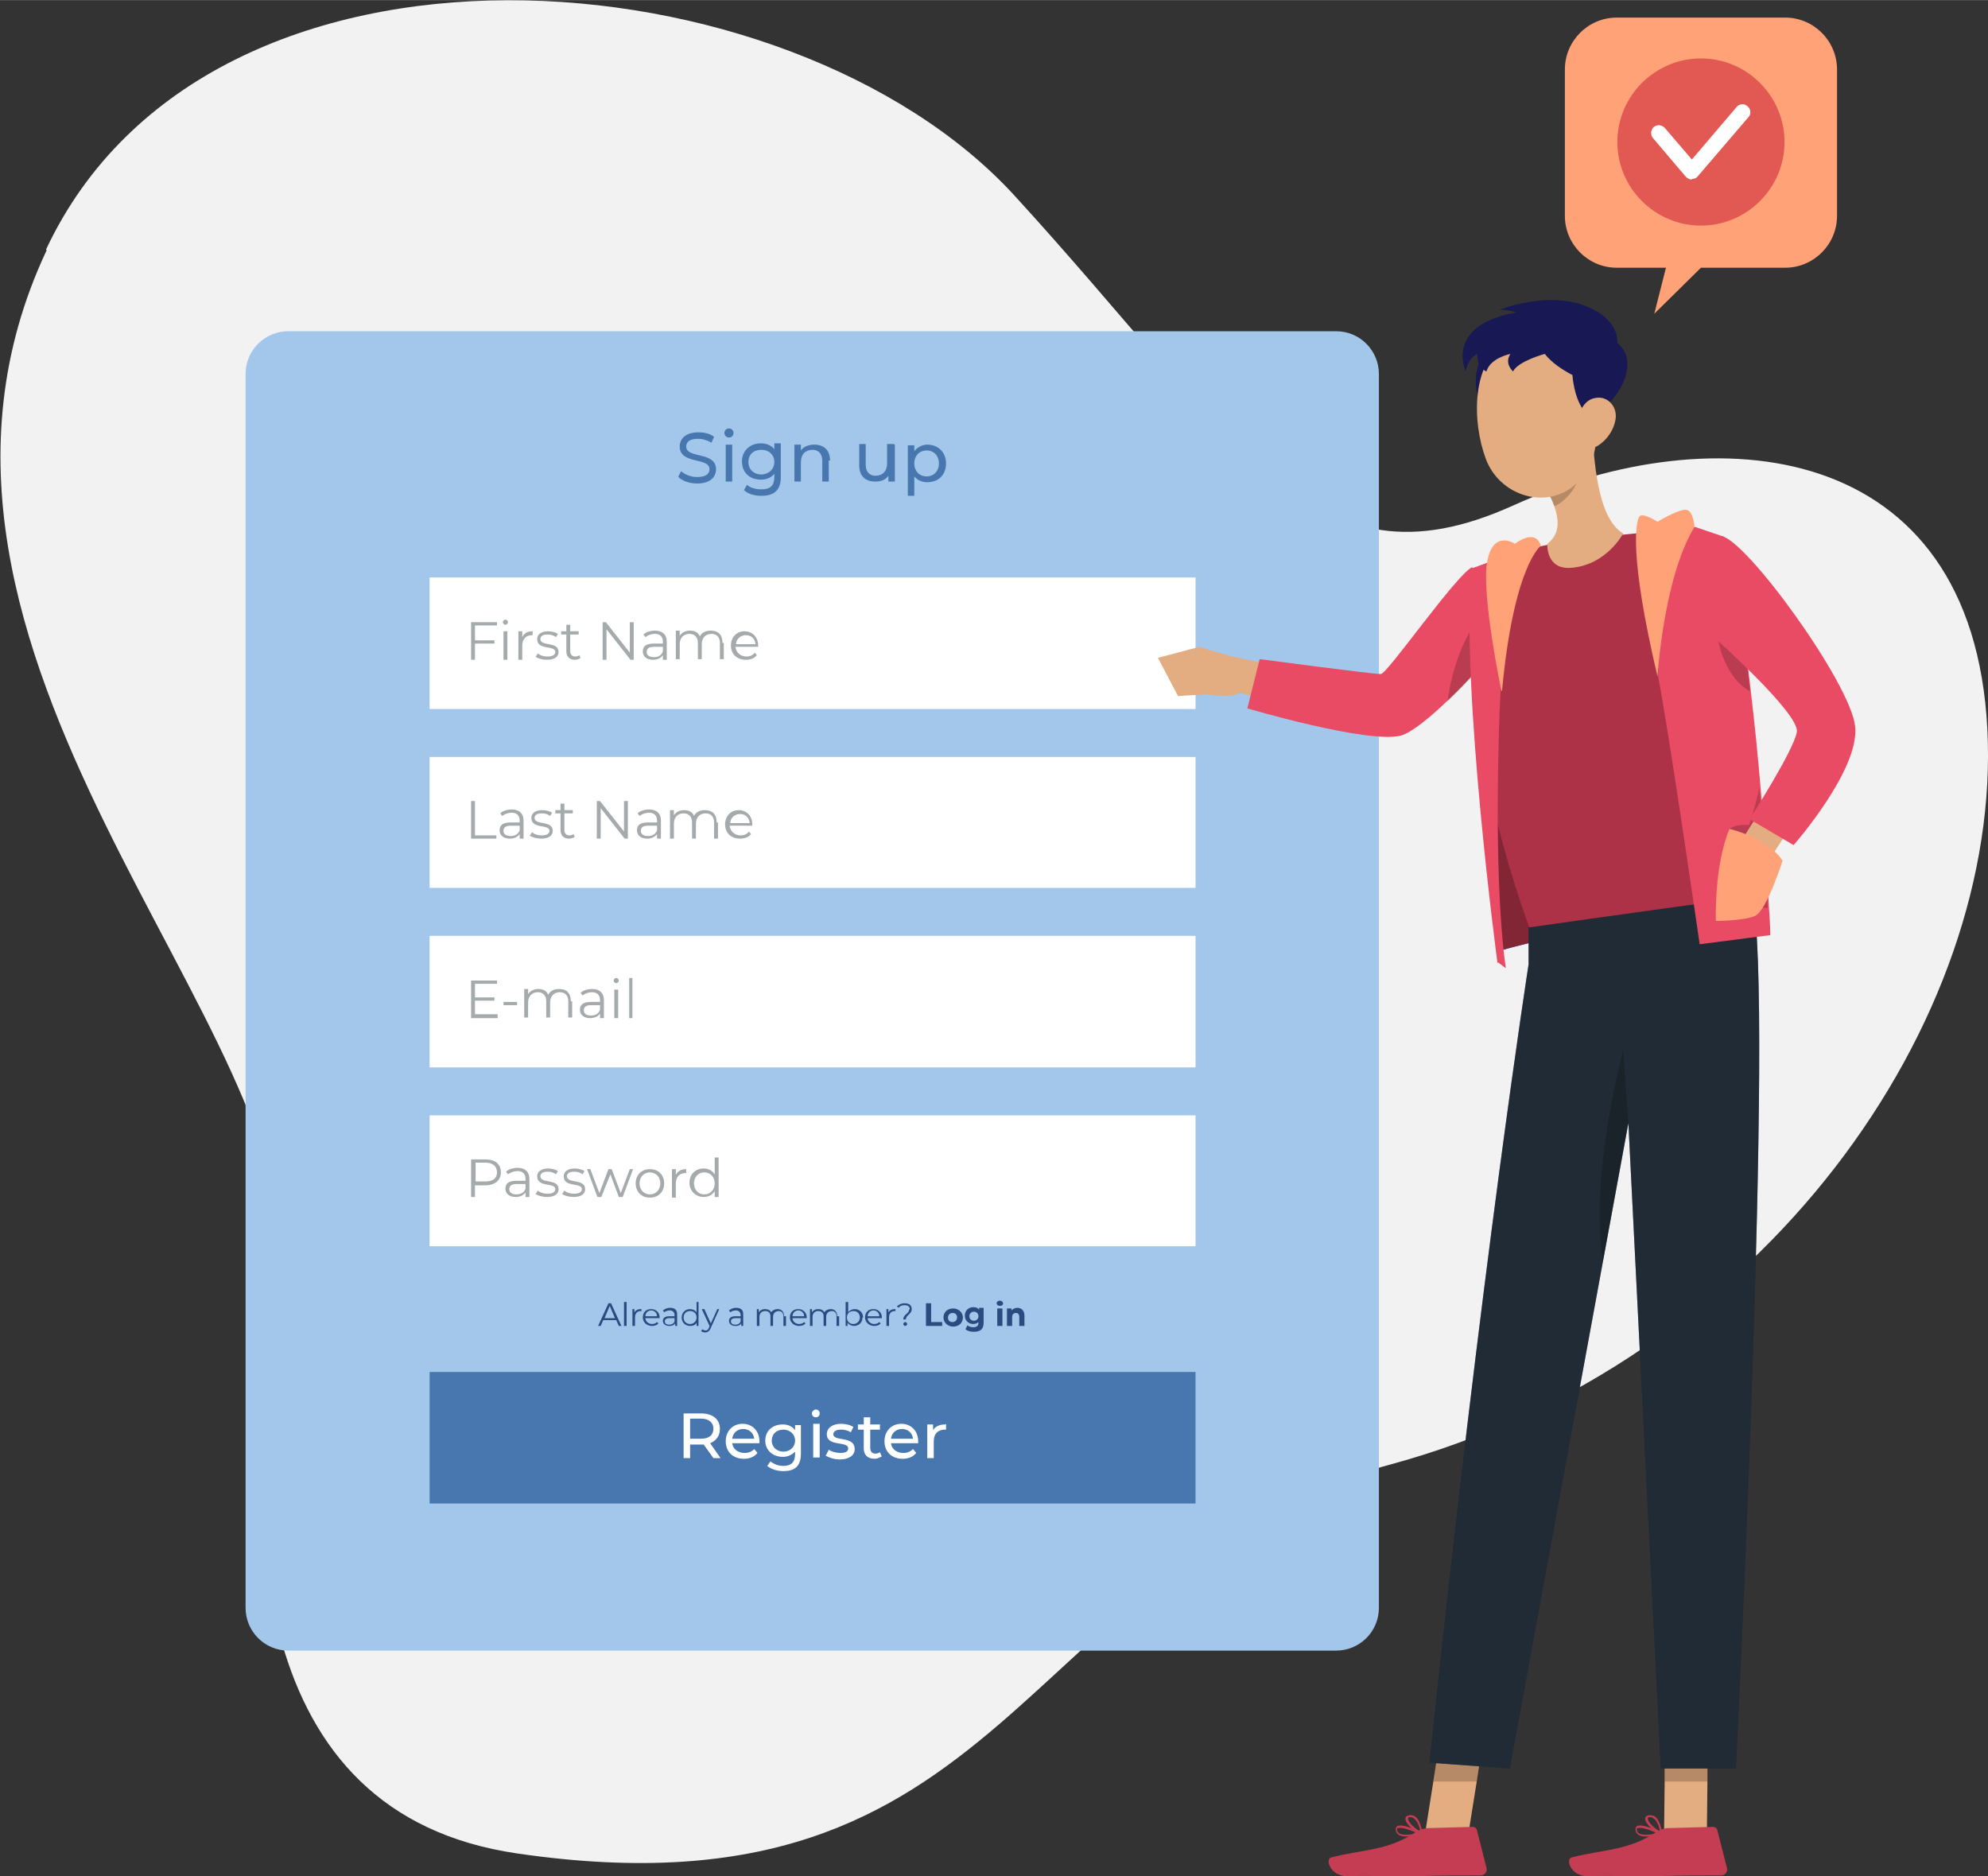 <?xml version="1.0" encoding="UTF-8"?>
<!DOCTYPE svg PUBLIC "-//W3C//DTD SVG 1.1//EN" "http://www.w3.org/Graphics/SVG/1.1/DTD/svg11.dtd">
<!-- Creator: CorelDRAW X6 -->
<svg xmlns="http://www.w3.org/2000/svg" xml:space="preserve" width="119.784mm" height="113.041mm" version="1.1" shape-rendering="geometricPrecision" text-rendering="geometricPrecision" image-rendering="optimizeQuality" fill-rule="evenodd" clip-rule="evenodd"
viewBox="0 0 3068 2895"
 xmlns:xlink="http://www.w3.org/1999/xlink">
 <rect x="0" y="0" width="3068" height="2895" fill="#333333" stroke="none"/>
 <g id="Layer_x0020_1">
  <g id="_181424480">
   <path fill="#F2F2F2" fill-rule="nonzero" d="M71 385c252,-537 1148,-461 1494,-84 346,378 458,620 770,479 312,-141 709,-103 732,345 23,448 -343,978 -922,1135 -580,157 -580,712 -1347,600 -418,-61 -428,-514 -369,-888 59,-374 -650,-963 -357,-1586z"/>
   <g>
    <path fill="#A2C7EB" fill-rule="nonzero" d="M2062 2547l-1617 0c-37,0 -66,-30 -66,-66l0 -1904c0,-37 30,-66 66,-66l1617 0c37,0 66,30 66,66l0 1904c0,37 -30,66 -66,66z"/>
    <g>
     <polygon fill="white" fill-rule="nonzero" points="1845,1647 663,1647 663,1444 1845,1444 "/>
     <g>
      <polygon fill="#202D34" fill-rule="nonzero" fill-opacity="0.4" points="768,1565 768,1571 727,1571 727,1513 767,1513 767,1518 733,1518 733,1539 763,1539 763,1544 733,1544 733,1565 "/>
      <polygon fill="#202D34" fill-rule="nonzero" fill-opacity="0.4" points="777,1546 798,1546 798,1551 777,1551 "/>
      <path fill="#202D34" fill-rule="nonzero" fill-opacity="0.4" d="M883 1545l0 25 -6 0 0 -25c0,-9 -5,-14 -13,-14 -9,0 -15,6 -15,16l0 23 -6 0 0 -25c0,-9 -5,-14 -13,-14 -9,0 -15,6 -15,16l0 23 -6 0 0 -44 6 0 0 8c3,-5 9,-8 16,-8 7,0 13,3 15,9 3,-6 9,-9 17,-9 11,0 18,6 18,19z"/>
      <path fill="#202D34" fill-rule="nonzero" fill-opacity="0.4" d="M932 1544l0 27 -6 0 0 -7c-3,4 -8,7 -15,7 -10,0 -16,-5 -16,-13 0,-7 4,-12 17,-12l14 0 0 -3c0,-7 -4,-12 -12,-12 -6,0 -11,2 -15,5l-3 -4c4,-4 11,-6 18,-6 11,0 18,6 18,17zm-6 14l0 0 0 -7 -14 0c-8,0 -11,3 -11,8 0,5 4,8 11,8 7,0 12,-3 14,-9z"/>
      <path fill="#202D34" fill-rule="nonzero" fill-opacity="0.4" d="M947 1513c0,-2 2,-4 4,-4 2,0 4,2 4,4 0,2 -2,4 -4,4 -2,0 -4,-2 -4,-4zm1 14l0 0 6 0 0 44 -6 0 0 -44z"/>
      <polygon fill="#202D34" fill-rule="nonzero" fill-opacity="0.4" points="971,1509 976,1509 976,1571 971,1571 "/>
     </g>
    </g>
    <g>
     <polygon fill="white" fill-rule="nonzero" points="1845,1923 663,1923 663,1721 1845,1721 "/>
     <g>
      <path fill="#202D34" fill-rule="nonzero" fill-opacity="0.4" d="M773 1809c0,12 -9,20 -24,20l-16 0 0 18 -6 0 0 -58 22 0c15,0 24,7 24,20zm-6 0l0 0c0,-9 -6,-15 -18,-15l-15 0 0 29 15 0c12,0 18,-5 18,-14z"/>
      <path fill="#202D34" fill-rule="nonzero" fill-opacity="0.4" d="M817 1820l0 27 -6 0 0 -7c-3,4 -8,7 -15,7 -10,0 -16,-5 -16,-13 0,-7 4,-12 17,-12l14 0 0 -3c0,-7 -4,-12 -12,-12 -6,0 -11,2 -15,5l-3 -4c4,-4 11,-6 18,-6 11,0 18,6 18,17zm-6 14l0 0 0 -7 -14 0c-8,0 -11,3 -11,8 0,5 4,8 11,8 7,0 12,-3 14,-9z"/>
      <path fill="#202D34" fill-rule="nonzero" fill-opacity="0.4" d="M827 1842l3 -5c3,3 9,5 15,5 8,0 12,-3 12,-7 0,-11 -28,-2 -28,-20 0,-7 6,-12 17,-12 6,0 12,2 15,4l-3 5c-4,-3 -8,-4 -13,-4 -8,0 -11,3 -11,7 0,12 28,3 28,20 0,8 -7,12 -18,12 -7,0 -14,-2 -18,-5z"/>
      <path fill="#202D34" fill-rule="nonzero" fill-opacity="0.4" d="M868 1842l3 -5c3,3 9,5 15,5 8,0 12,-3 12,-7 0,-11 -28,-2 -28,-20 0,-7 6,-12 17,-12 6,0 12,2 15,4l-3 5c-4,-3 -8,-4 -13,-4 -8,0 -11,3 -11,7 0,12 28,3 28,20 0,8 -7,12 -18,12 -7,0 -14,-2 -18,-5z"/>
      <polygon fill="#202D34" fill-rule="nonzero" fill-opacity="0.4" points="977,1804 961,1847 955,1847 942,1812 928,1847 922,1847 906,1804 911,1804 925,1841 939,1804 944,1804 958,1841 972,1804 "/>
      <path fill="#202D34" fill-rule="nonzero" fill-opacity="0.4" d="M981 1826c0,-13 9,-22 22,-22 13,0 22,9 22,22 0,13 -9,22 -22,22 -13,0 -22,-9 -22,-22zm38 0l0 0c0,-10 -7,-17 -16,-17 -9,0 -16,7 -16,17 0,10 7,17 16,17 9,0 16,-7 16,-17z"/>
      <path fill="#202D34" fill-rule="nonzero" fill-opacity="0.4" d="M1059 1804l0 6c0,0 -1,0 -1,0 -9,0 -15,6 -15,16l0 22 -6 0 0 -44 6 0 0 9c3,-6 8,-9 16,-9z"/>
      <path fill="#202D34" fill-rule="nonzero" fill-opacity="0.4" d="M1109 1786l0 61 -6 0 0 -9c-4,6 -10,9 -17,9 -12,0 -22,-9 -22,-22 0,-13 9,-22 22,-22 7,0 13,3 17,9l0 -26 6 0zm-6 40l0 0c0,-10 -7,-17 -16,-17 -9,0 -16,7 -16,17 0,10 7,17 16,17 9,0 16,-7 16,-17z"/>
     </g>
    </g>
    <g>
     <path fill="#2A4B80" fill-rule="nonzero" d="M950 2037l-19 0 -4 9 -4 0 16 -35 4 0 16 35 -4 0 -4 -9zm-1 -3l0 0 -8 -19 -8 19 17 0z"/>
     <polygon fill="#2A4B80" fill-rule="nonzero" points="963,2009 967,2009 967,2046 963,2046 "/>
     <path fill="#2A4B80" fill-rule="nonzero" d="M990 2020l0 3c0,0 -1,0 -1,0 -5,0 -9,3 -9,10l0 13 -4 0 0 -26 3 0 0 5c2,-3 5,-5 10,-5z"/>
     <path fill="#2A4B80" fill-rule="nonzero" d="M1018 2034l-22 0c0,5 5,9 10,9 3,0 6,-1 8,-3l2 2c-2,3 -6,4 -10,4 -8,0 -14,-6 -14,-13 0,-8 5,-13 13,-13 7,0 13,5 13,13 0,0 0,1 0,1zm-22 -3l0 0 18 0c0,-5 -4,-9 -9,-9 -5,0 -9,4 -9,9z"/>
     <path fill="#2A4B80" fill-rule="nonzero" d="M1045 2030l0 16 -3 0 0 -4c-2,3 -5,4 -9,4 -6,0 -10,-3 -10,-8 0,-4 3,-7 10,-7l8 0 0 -2c0,-4 -3,-7 -7,-7 -3,0 -7,1 -9,3l-2 -3c3,-2 6,-4 11,-4 7,0 11,3 11,10zm-4 8l0 0 0 -4 -8 0c-5,0 -7,2 -7,5 0,3 2,5 7,5 4,0 7,-2 8,-5z"/>
     <path fill="#2A4B80" fill-rule="nonzero" d="M1078 2009l0 37 -3 0 0 -5c-2,4 -6,5 -10,5 -7,0 -13,-5 -13,-13 0,-8 6,-13 13,-13 4,0 8,2 10,5l0 -16 4 0zm-3 24l0 0c0,-6 -4,-10 -10,-10 -6,0 -10,4 -10,10 0,6 4,10 10,10 5,0 10,-4 10,-10z"/>
     <path fill="#2A4B80" fill-rule="nonzero" d="M1110 2020l-13 29c-2,5 -5,7 -9,7 -2,0 -5,-1 -6,-2l2 -3c1,1 3,2 5,2 2,0 4,-1 5,-4l1 -3 -12 -26 4 0 10 22 10 -22 3 0z"/>
     <path fill="#2A4B80" fill-rule="nonzero" d="M1147 2030l0 16 -3 0 0 -4c-2,3 -5,4 -9,4 -6,0 -10,-3 -10,-8 0,-4 3,-7 10,-7l8 0 0 -2c0,-4 -3,-7 -7,-7 -3,0 -7,1 -9,3l-2 -3c3,-2 6,-4 11,-4 7,0 11,3 11,10zm-4 8l0 0 0 -4 -8 0c-5,0 -7,2 -7,5 0,3 2,5 7,5 4,0 7,-2 8,-5z"/>
     <path fill="#2A4B80" fill-rule="nonzero" d="M1213 2031l0 15 -4 0 0 -15c0,-5 -3,-8 -7,-8 -5,0 -9,3 -9,9l0 14 -4 0 0 -15c0,-5 -3,-8 -8,-8 -5,0 -9,3 -9,9l0 14 -4 0 0 -26 3 0 0 5c2,-3 5,-5 10,-5 4,0 8,2 9,5 2,-3 6,-5 10,-5 6,0 10,4 10,11z"/>
     <path fill="#2A4B80" fill-rule="nonzero" d="M1245 2034l-22 0c0,5 5,9 10,9 3,0 6,-1 8,-3l2 2c-2,3 -6,4 -10,4 -8,0 -14,-6 -14,-13 0,-8 5,-13 13,-13 7,0 13,5 13,13 0,0 0,1 0,1zm-22 -3l0 0 18 0c0,-5 -4,-9 -9,-9 -5,0 -9,4 -9,9z"/>
     <path fill="#2A4B80" fill-rule="nonzero" d="M1295 2031l0 15 -4 0 0 -15c0,-5 -3,-8 -7,-8 -5,0 -9,3 -9,9l0 14 -4 0 0 -15c0,-5 -3,-8 -8,-8 -5,0 -9,3 -9,9l0 14 -4 0 0 -26 3 0 0 5c2,-3 5,-5 10,-5 4,0 8,2 9,5 2,-3 6,-5 10,-5 6,0 10,4 10,11z"/>
     <path fill="#2A4B80" fill-rule="nonzero" d="M1331 2033c0,8 -6,13 -13,13 -4,0 -8,-2 -10,-5l0 5 -3 0 0 -37 4 0 0 16c2,-3 6,-5 10,-5 7,0 13,5 13,13zm-4 0l0 0c0,-6 -4,-10 -10,-10 -6,0 -10,4 -10,10 0,6 4,10 10,10 5,0 10,-4 10,-10z"/>
     <path fill="#2A4B80" fill-rule="nonzero" d="M1361 2034l-22 0c0,5 5,9 10,9 3,0 6,-1 8,-3l2 2c-2,3 -6,4 -10,4 -8,0 -14,-6 -14,-13 0,-8 5,-13 13,-13 7,0 13,5 13,13 0,0 0,1 0,1zm-22 -3l0 0 18 0c0,-5 -4,-9 -9,-9 -5,0 -9,4 -9,9z"/>
     <path fill="#2A4B80" fill-rule="nonzero" d="M1382 2020l0 3c0,0 -1,0 -1,0 -5,0 -9,3 -9,10l0 13 -4 0 0 -26 3 0 0 5c2,-3 5,-5 10,-5z"/>
     <path fill="#2A4B80" fill-rule="nonzero" d="M1404 2020c0,-4 -3,-6 -8,-6 -4,0 -7,1 -9,4l-3 -2c3,-3 7,-5 12,-5 7,0 11,3 11,9 0,8 -9,9 -9,16l-4 0c0,-8 9,-9 9,-15zm-10 23l0 0c0,-1 1,-3 3,-3 1,0 3,1 3,3 0,1 -1,3 -3,3 -1,0 -3,-1 -3,-3z"/>
     <polygon fill="#2A4B80" fill-rule="nonzero" points="1429,2011 1437,2011 1437,2040 1454,2040 1454,2046 1429,2046 "/>
     <path fill="#2A4B80" fill-rule="nonzero" d="M1456 2033c0,-8 6,-14 15,-14 8,0 15,6 15,14 0,8 -6,14 -15,14 -8,0 -15,-6 -15,-14zm21 0l0 0c0,-5 -3,-7 -7,-7 -4,0 -7,3 -7,7 0,5 3,7 7,7 4,0 7,-3 7,-7z"/>
     <path fill="#2A4B80" fill-rule="nonzero" d="M1518 2019l0 22c0,10 -5,14 -15,14 -5,0 -10,-1 -13,-4l3 -6c2,2 6,3 9,3 5,0 8,-2 8,-7l0 -1c-2,2 -5,3 -8,3 -7,0 -13,-5 -13,-13 0,-8 6,-13 13,-13 4,0 7,1 9,4l0 -3 7 0zm-8 12l0 0c0,-4 -3,-7 -7,-7 -4,0 -7,3 -7,7 0,4 3,7 7,7 4,0 7,-3 7,-7z"/>
     <path fill="#2A4B80" fill-rule="nonzero" d="M1538 2011c0,-2 2,-4 5,-4 3,0 5,2 5,4 0,3 -2,4 -5,4 -3,0 -5,-2 -5,-4zm1 8l0 0 8 0 0 27 -8 0 0 -27z"/>
     <path fill="#2A4B80" fill-rule="nonzero" d="M1581 2031l0 15 -8 0 0 -14c0,-4 -2,-6 -5,-6 -4,0 -6,2 -6,7l0 13 -8 0 0 -27 7 0 0 3c2,-2 5,-4 9,-4 6,0 11,4 11,12z"/>
    </g>
    <polygon fill="#4877B0" fill-rule="nonzero" points="1845,2320 663,2320 663,2117 1845,2117 "/>
    <g>
     <path fill="white" fill-rule="nonzero" d="M1101 2250l-15 -21c-1,0 -3,0 -4,0l-17 0 0 21 -10 0 0 -69 27 0c18,0 29,9 29,24 0,11 -6,18 -15,22l16 23 -11 0zm0 -45l0 0c0,-10 -7,-16 -19,-16l-17 0 0 31 17 0c13,0 19,-6 19,-16z"/>
     <path fill="white" fill-rule="nonzero" d="M1173 2227l-43 0c1,9 9,15 19,15 6,0 11,-2 15,-6l5 6c-5,6 -12,9 -21,9 -17,0 -28,-11 -28,-27 0,-16 11,-27 26,-27 15,0 26,11 26,27 0,1 0,2 0,3zm-43 -7l0 0 34 0c-1,-9 -8,-15 -17,-15 -9,0 -16,6 -17,15z"/>
     <path fill="white" fill-rule="nonzero" d="M1236 2198l0 45c0,19 -9,27 -27,27 -10,0 -19,-3 -25,-8l5 -7c5,4 12,7 20,7 12,0 18,-6 18,-18l0 -4c-5,5 -11,8 -19,8 -15,0 -27,-10 -27,-25 0,-15 11,-25 27,-25 8,0 15,3 19,9l0 -8 9 0zm-9 25l0 0c0,-10 -8,-17 -18,-17 -11,0 -18,7 -18,17 0,10 8,17 18,17 10,0 18,-7 18,-17z"/>
     <path fill="white" fill-rule="nonzero" d="M1253 2181c0,-3 3,-6 6,-6 4,0 6,3 6,6 0,4 -3,6 -6,6 -4,0 -6,-3 -6,-6zm2 16l0 0 10 0 0 52 -10 0 0 -52z"/>
     <path fill="white" fill-rule="nonzero" d="M1275 2245l4 -8c4,3 12,5 18,5 9,0 12,-3 12,-7 0,-12 -33,-2 -33,-22 0,-9 8,-16 22,-16 7,0 15,2 19,5l-4 8c-5,-3 -10,-4 -15,-4 -8,0 -12,3 -12,7 0,12 33,2 33,23 0,10 -9,16 -23,16 -9,0 -17,-3 -22,-6z"/>
     <path fill="white" fill-rule="nonzero" d="M1361 2247c-3,2 -7,4 -11,4 -11,0 -17,-6 -17,-16l0 -29 -9 0 0 -8 9 0 0 -11 10 0 0 11 15 0 0 8 -15 0 0 28c0,6 3,9 8,9 3,0 5,-1 7,-2l3 7z"/>
     <path fill="white" fill-rule="nonzero" d="M1418 2227l-43 0c1,9 9,15 19,15 6,0 11,-2 15,-6l5 6c-5,6 -12,9 -21,9 -17,0 -28,-11 -28,-27 0,-16 11,-27 26,-27 15,0 26,11 26,27 0,1 0,2 0,3zm-43 -7l0 0 34 0c-1,-9 -8,-15 -17,-15 -9,0 -16,6 -17,15z"/>
     <path fill="white" fill-rule="nonzero" d="M1460 2197l0 9c-1,0 -1,0 -2,0 -10,0 -17,6 -17,18l0 26 -10 0 0 -52 9 0 0 9c3,-6 10,-9 19,-9z"/>
    </g>
    <path fill="#4877B0" fill-rule="nonzero" d="M1047 735l4 -8c6,5 15,9 25,9 13,0 19,-5 19,-12 0,-19 -46,-7 -46,-35 0,-12 9,-22 29,-22 9,0 18,2 24,7l-4 9c-7,-4 -14,-6 -21,-6 -13,0 -18,5 -18,12 0,19 46,7 46,35 0,12 -9,22 -29,22 -12,0 -23,-4 -29,-10z"/>
    <path fill="#4877B0" fill-rule="nonzero" d="M1118 668c0,-4 3,-7 7,-7 4,0 7,3 7,7 0,4 -3,7 -7,7 -4,0 -7,-3 -7,-7zm2 18l0 0 10 0 0 57 -10 0 0 -57z"/>
    <path fill="#4877B0" fill-rule="nonzero" d="M1205 686l0 50c0,20 -10,29 -30,29 -11,0 -21,-3 -27,-9l5 -8c5,5 14,7 22,7 14,0 20,-6 20,-19l0 -5c-5,6 -12,9 -21,9 -17,0 -29,-11 -29,-28 0,-17 13,-28 29,-28 9,0 16,3 21,9l0 -9 10 0zm-10 27l0 0c0,-11 -8,-19 -20,-19 -12,0 -20,7 -20,19 0,11 8,19 20,19 11,0 20,-8 20,-19z"/>
    <path fill="#4877B0" fill-rule="nonzero" d="M1279 710l0 33 -10 0 0 -32c0,-11 -6,-17 -15,-17 -11,0 -18,7 -18,19l0 30 -10 0 0 -57 10 0 0 9c4,-6 12,-9 21,-9 14,0 24,8 24,25z"/>
    <path fill="#4877B0" fill-rule="nonzero" d="M1381 686l0 57 -10 0 0 -9c-4,6 -11,9 -20,9 -15,0 -25,-8 -25,-25l0 -33 10 0 0 32c0,11 6,17 15,17 11,0 18,-7 18,-19l0 -30 10 0z"/>
    <path fill="#4877B0" fill-rule="nonzero" d="M1460 715c0,18 -12,29 -29,29 -8,0 -15,-3 -20,-9l0 30 -10 0 0 -78 10 0 0 9c5,-6 12,-10 20,-10 17,0 29,12 29,29zm-11 0l0 0c0,-12 -8,-20 -19,-20 -11,0 -19,8 -19,20 0,12 8,20 19,20 11,0 19,-8 19,-20z"/>
    <g>
     <polygon fill="white" fill-rule="nonzero" points="1845,1370 663,1370 663,1168 1845,1168 "/>
     <g>
      <polygon fill="#202D34" fill-rule="nonzero" fill-opacity="0.4" points="727,1236 733,1236 733,1289 766,1289 766,1294 727,1294 "/>
      <path fill="#202D34" fill-rule="nonzero" fill-opacity="0.4" d="M808 1267l0 27 -6 0 0 -7c-3,4 -8,7 -15,7 -10,0 -16,-5 -16,-13 0,-7 4,-12 17,-12l14 0 0 -3c0,-7 -4,-12 -12,-12 -6,0 -11,2 -15,5l-3 -4c4,-4 11,-6 18,-6 11,0 18,6 18,17zm-6 14l0 0 0 -7 -14 0c-8,0 -11,3 -11,8 0,5 4,8 11,8 7,0 12,-3 14,-9z"/>
      <path fill="#202D34" fill-rule="nonzero" fill-opacity="0.4" d="M818 1289l3 -5c3,3 9,5 15,5 8,0 12,-3 12,-7 0,-11 -28,-2 -28,-20 0,-7 6,-12 17,-12 6,0 12,2 15,4l-3 5c-4,-3 -8,-4 -13,-4 -8,0 -11,3 -11,7 0,12 28,3 28,20 0,8 -7,12 -18,12 -7,0 -14,-2 -18,-5z"/>
      <path fill="#202D34" fill-rule="nonzero" fill-opacity="0.4" d="M887 1291c-2,2 -6,3 -9,3 -8,0 -13,-5 -13,-13l0 -26 -8 0 0 -5 8 0 0 -10 6 0 0 10 13 0 0 5 -13 0 0 26c0,5 3,8 8,8 2,0 5,-1 6,-2l2 4z"/>
      <polygon fill="#202D34" fill-rule="nonzero" fill-opacity="0.4" points="969,1236 969,1294 964,1294 927,1247 927,1294 921,1294 921,1236 926,1236 963,1283 963,1236 "/>
      <path fill="#202D34" fill-rule="nonzero" fill-opacity="0.4" d="M1020 1267l0 27 -6 0 0 -7c-3,4 -8,7 -15,7 -10,0 -16,-5 -16,-13 0,-7 4,-12 17,-12l14 0 0 -3c0,-7 -4,-12 -12,-12 -6,0 -11,2 -15,5l-3 -4c4,-4 11,-6 18,-6 11,0 18,6 18,17zm-6 14l0 0 0 -7 -14 0c-8,0 -11,3 -11,8 0,5 4,8 11,8 7,0 12,-3 14,-9z"/>
      <path fill="#202D34" fill-rule="nonzero" fill-opacity="0.4" d="M1108 1269l0 25 -6 0 0 -25c0,-9 -5,-14 -13,-14 -9,0 -15,6 -15,16l0 23 -6 0 0 -25c0,-9 -5,-14 -13,-14 -9,0 -15,6 -15,16l0 23 -6 0 0 -44 6 0 0 8c3,-5 9,-8 16,-8 7,0 13,3 15,9 3,-6 9,-9 17,-9 11,0 18,6 18,19z"/>
      <path fill="#202D34" fill-rule="nonzero" fill-opacity="0.4" d="M1162 1274l-36 0c1,9 8,15 17,15 5,0 10,-2 13,-6l3 4c-4,5 -10,7 -17,7 -14,0 -23,-9 -23,-22 0,-13 9,-22 21,-22 12,0 21,9 21,22 0,0 0,1 0,2zm-36 -4l0 0 31 0c-1,-9 -7,-14 -15,-14 -8,0 -15,6 -15,14z"/>
     </g>
    </g>
    <g>
     <polygon fill="white" fill-rule="nonzero" points="1845,1094 663,1094 663,891 1845,891 "/>
     <g>
      <polygon fill="#202D34" fill-rule="nonzero" fill-opacity="0.4" points="733,965 733,988 763,988 763,993 733,993 733,1018 727,1018 727,960 767,960 767,965 "/>
      <path fill="#202D34" fill-rule="nonzero" fill-opacity="0.4" d="M776 960c0,-2 2,-4 4,-4 2,0 4,2 4,4 0,2 -2,4 -4,4 -2,0 -4,-2 -4,-4zm1 14l0 0 6 0 0 44 -6 0 0 -44z"/>
      <path fill="#202D34" fill-rule="nonzero" fill-opacity="0.4" d="M822 974l0 6c0,0 -1,0 -1,0 -9,0 -15,6 -15,16l0 22 -6 0 0 -44 6 0 0 9c3,-6 8,-9 16,-9z"/>
      <path fill="#202D34" fill-rule="nonzero" fill-opacity="0.4" d="M827 1013l3 -5c3,3 9,5 15,5 8,0 12,-3 12,-7 0,-11 -28,-2 -28,-20 0,-7 6,-12 17,-12 6,0 12,2 15,4l-3 5c-4,-3 -8,-4 -13,-4 -8,0 -11,3 -11,7 0,12 28,3 28,20 0,8 -7,12 -18,12 -7,0 -14,-2 -18,-5z"/>
      <path fill="#202D34" fill-rule="nonzero" fill-opacity="0.4" d="M896 1015c-2,2 -6,3 -9,3 -8,0 -13,-5 -13,-13l0 -26 -8 0 0 -5 8 0 0 -10 6 0 0 10 13 0 0 5 -13 0 0 26c0,5 3,8 8,8 2,0 5,-1 6,-2l2 4z"/>
      <polygon fill="#202D34" fill-rule="nonzero" fill-opacity="0.4" points="978,960 978,1018 973,1018 936,971 936,1018 930,1018 930,960 935,960 972,1007 972,960 "/>
      <path fill="#202D34" fill-rule="nonzero" fill-opacity="0.4" d="M1029 991l0 27 -6 0 0 -7c-3,4 -8,7 -15,7 -10,0 -16,-5 -16,-13 0,-7 4,-12 17,-12l14 0 0 -3c0,-7 -4,-12 -12,-12 -6,0 -11,2 -15,5l-3 -4c4,-4 11,-6 18,-6 11,0 18,6 18,17zm-6 14l0 0 0 -7 -14 0c-8,0 -11,3 -11,8 0,5 4,8 11,8 7,0 12,-3 14,-9z"/>
      <path fill="#202D34" fill-rule="nonzero" fill-opacity="0.4" d="M1117 992l0 25 -6 0 0 -25c0,-9 -5,-14 -13,-14 -9,0 -15,6 -15,16l0 23 -6 0 0 -25c0,-9 -5,-14 -13,-14 -9,0 -15,6 -15,16l0 23 -6 0 0 -44 6 0 0 8c3,-5 9,-8 16,-8 7,0 13,3 15,9 3,-6 9,-9 17,-9 11,0 18,6 18,19z"/>
      <path fill="#202D34" fill-rule="nonzero" fill-opacity="0.4" d="M1171 998l-36 0c1,9 8,15 17,15 5,0 10,-2 13,-6l3 4c-4,5 -10,7 -17,7 -14,0 -23,-9 -23,-22 0,-13 9,-22 21,-22 12,0 21,9 21,22 0,0 0,1 0,2zm-36 -4l0 0 31 0c-1,-9 -7,-14 -15,-14 -8,0 -15,6 -15,14z"/>
     </g>
    </g>
   </g>
   <g>
    <path fill="#FFA277" fill-rule="nonzero" d="M2755 27l-260 0c-44,0 -80,36 -80,80l0 226c0,44 36,80 80,80l76 0 -18 71 72 -71 130 0c44,0 80,-36 80,-80l0 -226c0,-44 -36,-80 -80,-80z"/>
    <g>
     <g>
      <path fill="#E25953" fill-rule="nonzero" d="M2754 219c0,71 -58,129 -129,129 -71,0 -129,-58 -129,-129 0,-71 58,-129 129,-129 71,0 129,58 129,129z"/>
     </g>
     <g>
      <path fill="white" fill-rule="nonzero" d="M2611 277c-3,0 -7,-2 -9,-4l-51 -60c-4,-5 -4,-12 1,-17 5,-4 12,-4 17,1l42 49 69 -81c4,-5 12,-6 17,-1 5,4 6,12 1,17l-78 91c-2,3 -6,4 -9,4z"/>
     </g>
    </g>
   </g>
   <g>
    <g>
     <path fill="#067CFF" fill-rule="nonzero" d="M2710 1421c0,0 -157,-20 -396,46 0,0 -38,-426 -34,-484 5,-59 368,-41 368,-41 0,0 9,170 33,273 23,103 41,187 29,207z"/>
     <path fill="#822635" fill-rule="nonzero" d="M2710 1421c0,0 -157,-20 -396,46 0,0 -38,-426 -34,-484 5,-59 368,-41 368,-41 0,0 9,170 33,273 23,103 41,187 29,207z"/>
    </g>
    <polygon fill="#E3AC81" fill-rule="nonzero" points="2199,2831 2263,2849 2279,2749 2287,2696 2223,2678 2212,2749 "/>
    <polygon fill="#E3AC81" fill-rule="nonzero" points="2568,2836 2634,2845 2635,2749 2635,2690 2569,2681 2569,2749 "/>
    <polygon fill="black" fill-rule="nonzero" fill-opacity="0.2" points="2569,2681 2569,2749 2635,2749 2635,2690 "/>
    <polygon fill="black" fill-rule="nonzero" fill-opacity="0.2" points="2212,2749 2279,2749 2287,2696 2223,2678 "/>
    <g>
     <path fill="#E3AC81" fill-rule="nonzero" d="M1914 1017l-64 -19 12 73c0,0 58,13 63,-17l-11 -37z"/>
     <polygon fill="#E3AC81" fill-rule="nonzero" points="1787,1015 1818,1074 1862,1071 1851,998 "/>
    </g>
    <polygon fill="#E3AC81" fill-rule="nonzero" points="2002,1035 1898,1012 1888,1063 1983,1086 "/>
    <path fill="#E94B65" fill-rule="nonzero" d="M2319 989c0,0 -2,3 -6,7 -13,15 -45,53 -79,85 -27,26 -55,49 -72,54 -51,13 -237,-42 -237,-42l19 -76c0,0 173,23 187,23 10,0 116,-153 141,-165l47 114z"/>
    <path fill="black" fill-rule="nonzero" fill-opacity="0.2" d="M2313 997c-13,15 -45,53 -79,85 7,-53 26,-102 52,-132 3,-3 5,-6 8,-8l19 55z"/>
    <g>
     <path fill="#C43D53" fill-rule="nonzero" d="M2200 2821l73 -2c3,0 5,2 6,4l15 59c2,6 -3,12 -9,12 -26,0 -64,0 -97,1 -39,1 -63,-1 -108,0 -27,1 -36,-27 -25,-29 52,-13 86,-10 130,-39 5,-3 10,-5 16,-6z"/>
     <path fill="#C43D53" fill-rule="nonzero" d="M2194 2831c0,0 0,0 0,0 -11,2 -30,6 -37,-1 -2,-2 -3,-4 -3,-8 0,-2 1,-3 2,-4 8,-5 35,8 38,10 1,0 1,1 1,2 0,1 0,1 -1,1zm-36 -10l0 0c0,0 0,0 -1,0 -1,0 -1,1 -1,2 0,2 1,4 2,5 4,4 15,4 30,1 -11,-5 -25,-10 -30,-8z"/>
     <path fill="#C43D53" fill-rule="nonzero" d="M2194 2831c0,0 -1,0 -1,0 -8,-3 -25,-17 -24,-25 0,-2 1,-4 6,-5 3,0 6,0 9,2 9,7 11,25 11,25 0,1 0,1 -1,1 0,0 0,0 0,0zm-20 -26l0 0c-1,0 -1,1 -1,1 -1,5 11,16 19,20 -1,-5 -4,-16 -10,-20 -2,-2 -4,-2 -7,-2 -1,0 -1,0 -2,0z"/>
    </g>
    <g>
     <path fill="#C43D53" fill-rule="nonzero" d="M2571 2821l73 -2c3,0 5,2 6,4l15 59c2,6 -3,12 -9,12 -26,0 -64,0 -97,1 -39,1 -63,-1 -108,0 -27,1 -36,-27 -25,-29 52,-13 86,-10 130,-39 5,-3 10,-5 16,-6z"/>
     <path fill="#C43D53" fill-rule="nonzero" d="M2564 2831c0,0 0,0 0,0 -11,2 -30,6 -37,-1 -2,-2 -3,-4 -3,-8 0,-2 1,-3 2,-4 8,-5 35,8 38,10 1,0 1,1 1,2 0,1 0,1 -1,1zm-36 -10l0 0c0,0 0,0 -1,0 -1,0 -1,1 -1,2 0,2 1,4 2,5 4,4 15,4 30,1 -11,-5 -25,-10 -30,-8z"/>
     <path fill="#C43D53" fill-rule="nonzero" d="M2564 2831c0,0 -1,0 -1,0 -8,-3 -25,-17 -24,-25 0,-2 1,-4 6,-5 3,0 6,0 9,2 9,7 11,25 11,25 0,1 0,1 -1,1 0,0 0,0 0,0zm-20 -26l0 0c-1,0 -1,1 -1,1 -1,5 11,16 19,20 -1,-5 -4,-16 -10,-20 -2,-2 -4,-2 -7,-2 -1,0 -1,0 -2,0z"/>
    </g>
    <path fill="#202D34" fill-rule="nonzero" d="M2704 1382c35,152 -25,1347 -25,1347l-116 0 -50 -996 -183 996 -124 -9c81,-771 153,-1232 153,-1232l0 -58 345 -48z"/>
    <path fill="#222837" fill-rule="nonzero" fill-opacity="0.4" d="M2206 2720l124 9 144 -784 39 -212 50 996 116 0c0,0 60,-1195 25,-1347l-345 48 0 58c0,0 -72,461 -153,1232z"/>
    <g>
     <path fill="#AD3247" fill-rule="nonzero" d="M2642 820c-4,74 -1,149 6,218 5,51 12,98 19,142 17,101 36,177 38,203 -51,7 -241,33 -345,48 -126,-352 -79,-557 -79,-557 0,0 36,-15 79,-27 6,-2 12,-3 17,-4 38,-9 102,-16 147,-20 9,-1 19,-1 28,-2 47,-2 90,1 90,1z"/>
    </g>
    <g>
     <path fill="#E3AC81" fill-rule="nonzero" d="M2457 661c3,48 8,139 48,162 0,0 -25,48 -79,53 -41,4 -38,-37 -38,-37 24,-18 18,-48 0,-81l70 -97z"/>
     <path fill="black" fill-rule="nonzero" fill-opacity="0.2" d="M2429 700l-41 57c4,8 8,16 11,24 19,-8 41,-36 38,-57 -2,-11 -4,-20 -7,-25z"/>
    </g>
    <g>
     <path fill="#181855" fill-rule="nonzero" d="M2281 564c-8,25 -4,77 31,60 35,-17 -18,-103 -31,-60z"/>
     <path fill="#E3AC81" fill-rule="nonzero" d="M2461 598c4,64 9,102 -19,138 -43,55 -126,34 -149,-28 -21,-56 -24,-152 36,-184 59,-32 128,9 132,74z"/>
     <path fill="#181855" fill-rule="nonzero" d="M2416 563l0 -72c0,0 77,-6 73,34 42,21 22,87 -35,119 -31,-25 -28,-85 -28,-85 -3,1 -7,3 -11,4z"/>
     <path fill="#E3AC81" fill-rule="nonzero" d="M2493 648c-3,17 -14,31 -26,39 -18,12 -34,-3 -34,-23 -1,-18 8,-47 29,-50 20,-4 35,15 31,34z"/>
     <path fill="#181855" fill-rule="nonzero" d="M2450 589c0,0 -45,-16 -66,-43 0,0 -41,11 -49,27 0,0 -14,-12 -4,-27 0,0 -31,6 -37,27 0,0 -15,-5 -14,-27 0,0 -14,5 -18,27 0,0 -34,-71 78,-91 0,0 -9,-4 -26,-4 0,0 78,-32 140,-3 62,29 51,84 -4,113z"/>
    </g>
    <g>
     <path fill="#E94B65" fill-rule="nonzero" d="M2731 1443l-108 14c0,0 -45,-313 -64,-413l0 -216 57 -15 44 15c10,35 20,81 28,132 5,34 10,70 14,107 6,50 11,101 15,148 7,77 11,145 13,186 2,26 2,42 2,42z"/>
     <path fill="#FFA277" fill-rule="nonzero" d="M2558 1044c0,0 9,-152 57,-231 0,0 -1,-22 -11,-26 -10,-4 -46,18 -46,18 0,0 -23,-15 -28,-8 -5,7 -17,56 28,247z"/>
    </g>
    <g>
     <path fill="#E94B65" fill-rule="nonzero" d="M2312 1485l12 9c0,0 -18,-101 -11,-356 0,-12 1,-24 1,-35 9,-216 43,-255 45,-257l-31 11 -57 20c-17,184 40,609 40,609z"/>
     <path fill="#FFA277" fill-rule="nonzero" d="M2317 1066c0,0 -31,-148 -22,-199 9,-51 43,-28 43,-28 0,0 31,-25 40,3 0,0 -42,30 -60,224z"/>
    </g>
    <path fill="black" fill-rule="nonzero" fill-opacity="0.2" d="M2701 1067c-46,-26 -52,-94 -52,-94 3,-1 20,-7 38,-13 5,34 10,70 14,107z"/>
    <path fill="black" fill-rule="nonzero" fill-opacity="0.2" d="M2474 1945l39 -212 -8 -112c0,0 -53,194 -31,324z"/>
    <path fill="black" fill-rule="nonzero" fill-opacity="0.2" d="M2729 1401c-29,-2 -54,-4 -54,-4l-6 -118c0,0 9,-8 30,-6 0,0 9,-23 16,-58 7,77 11,145 13,186z"/>
    <g>
     <polygon fill="#E3AC81" fill-rule="nonzero" points="2739,1215 2682,1306 2727,1332 2780,1250 "/>
     <path fill="#E94B65" fill-rule="nonzero" d="M2656 827c38,4 200,227 207,294 7,67 -95,183 -95,183l-68 -40c0,0 69,-107 73,-135 4,-28 -127,-145 -127,-145 0,0 -14,-34 -16,-84 -2,-49 26,-72 26,-72z"/>
     <path fill="#FFA277" fill-rule="nonzero" d="M2669 1279c0,0 58,13 82,49 0,0 -24,76 -42,85 -17,8 -61,8 -61,8 0,0 -3,-85 21,-142z"/>
    </g>
   </g>
  </g>
 </g>
</svg>
